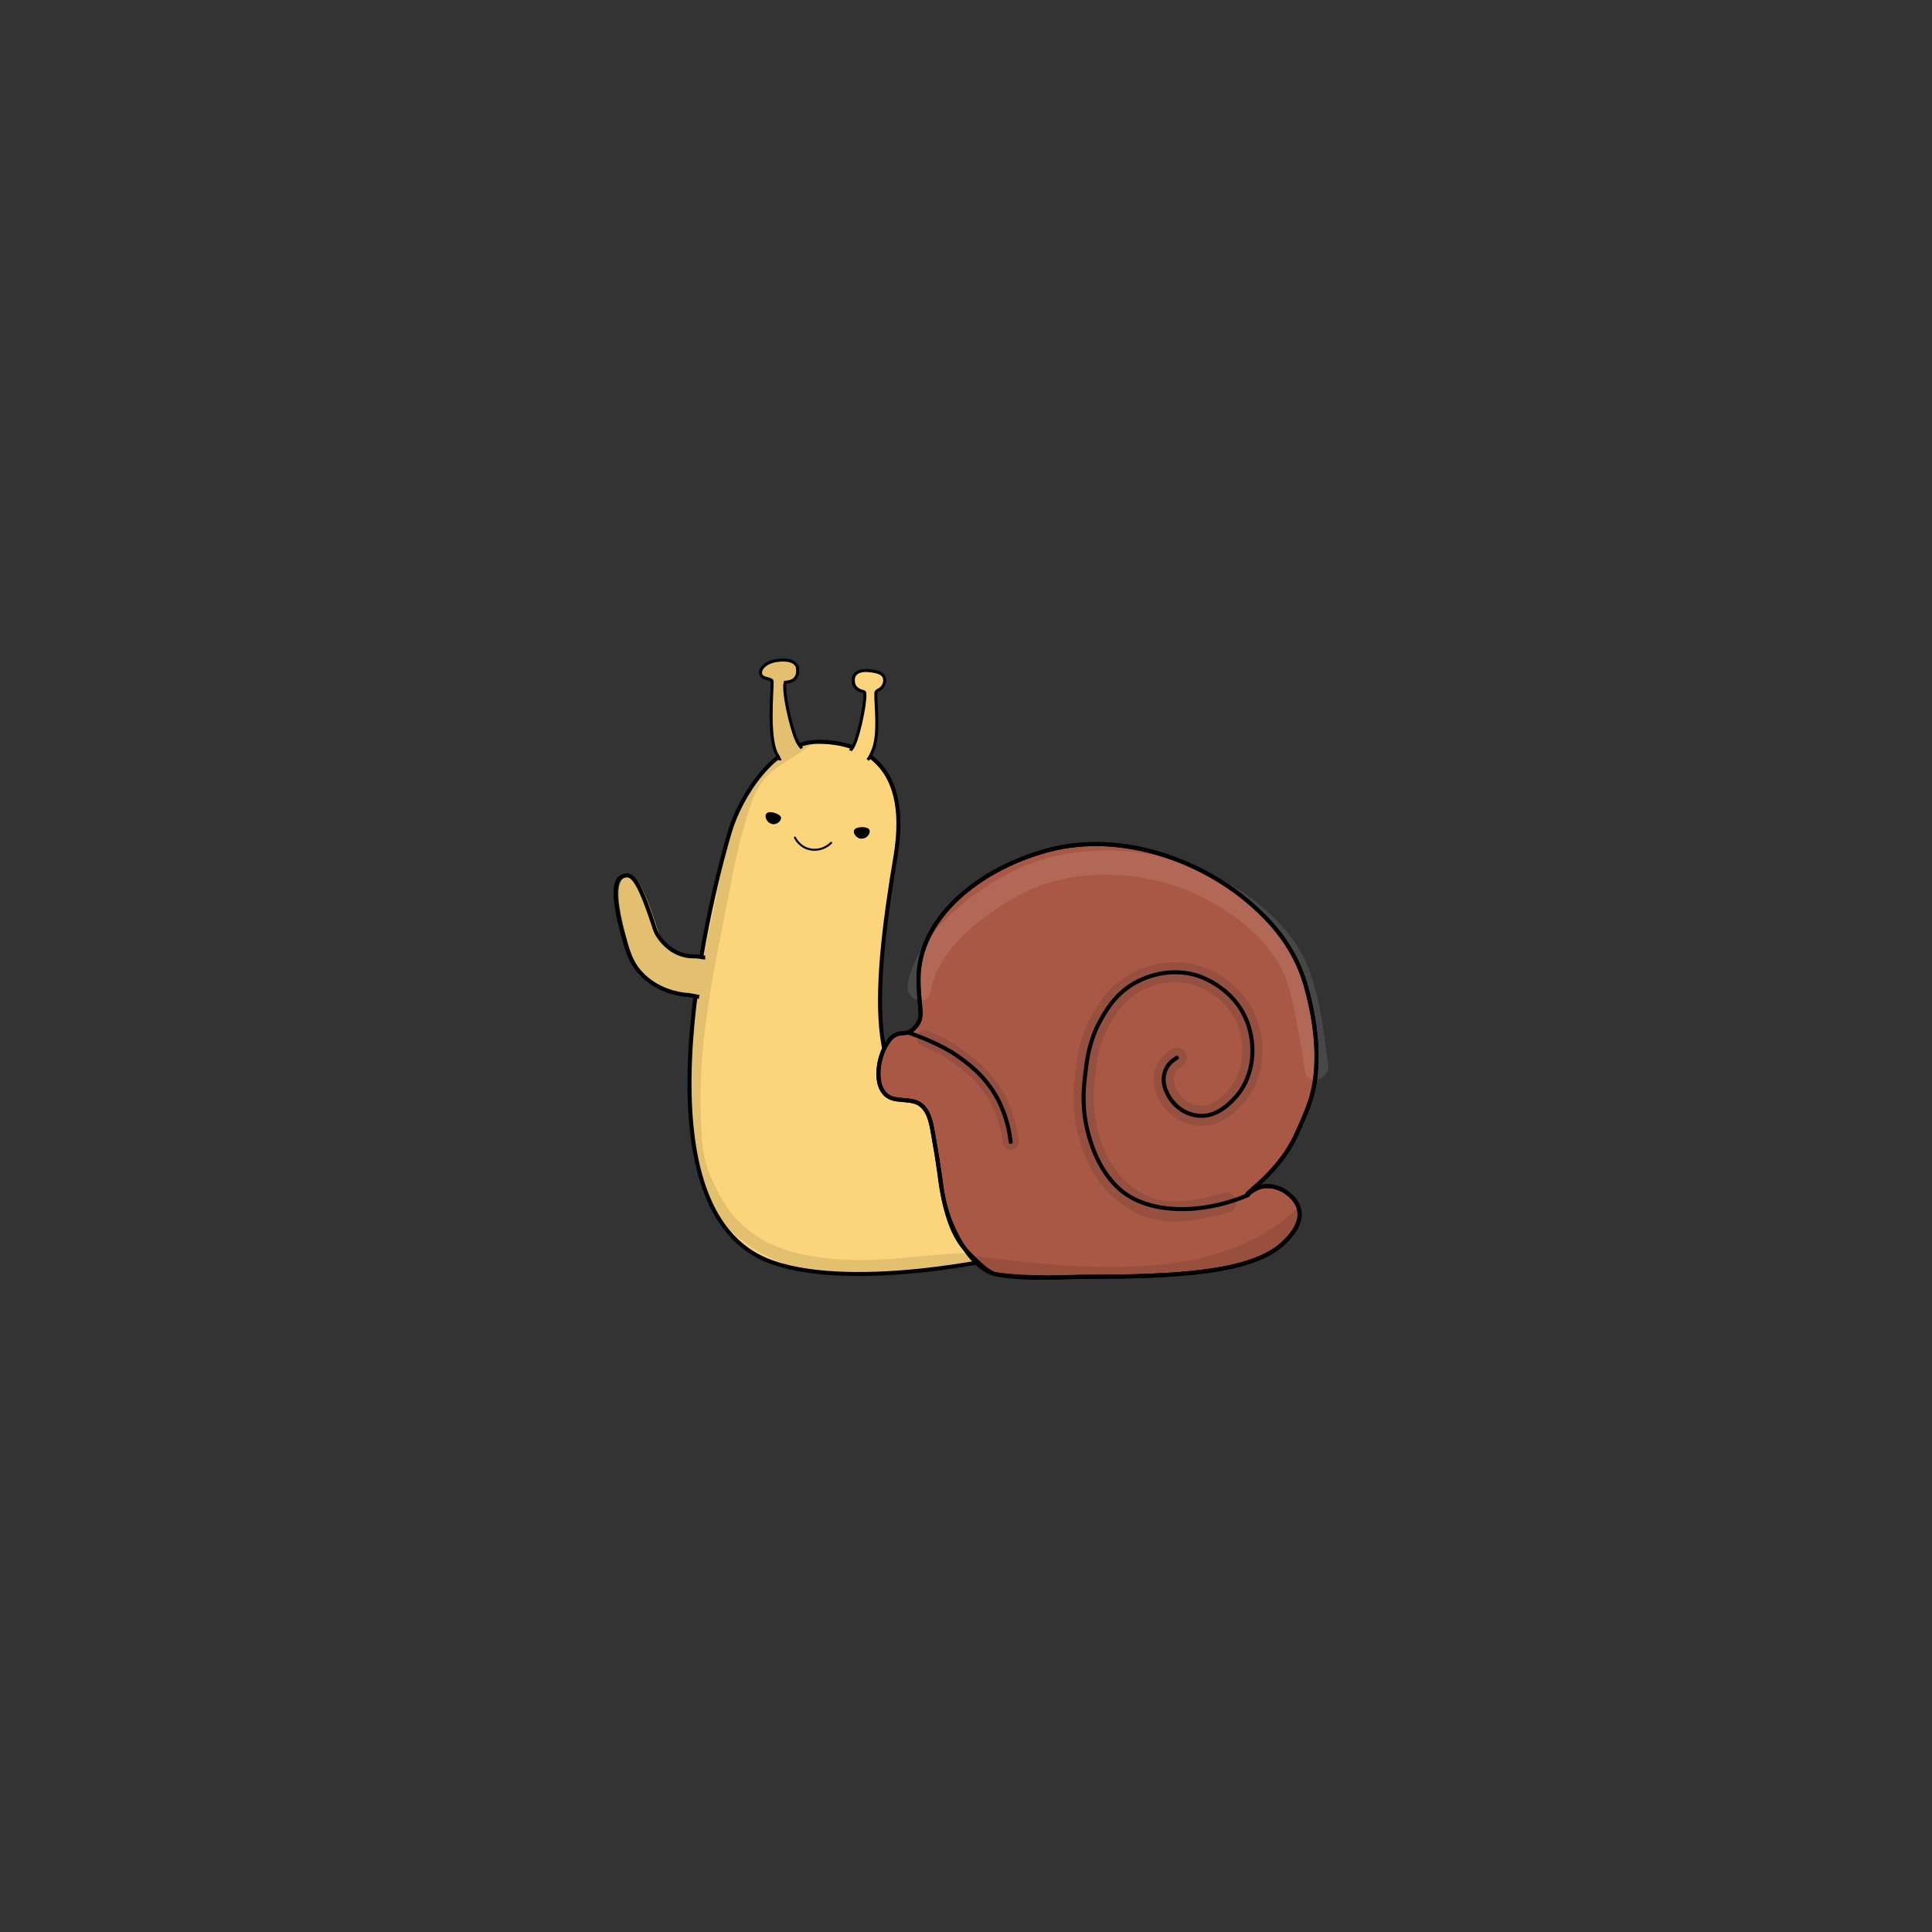 <?xml version="1.0" encoding="utf-8"?>
<!-- Generator: Adobe Illustrator 22.1.0, SVG Export Plug-In . SVG Version: 6.00 Build 0)  -->
<svg version="1.1" id="Слой_1" xmlns="http://www.w3.org/2000/svg" xmlns:xlink="http://www.w3.org/1999/xlink" x="0px" y="0px"
	 viewBox="0 0 480 480" style="enable-background:new 0 0 480 480;" xml:space="preserve">
<rect x="0" y="0" width="480" height="480" fill="#333333" stroke="none"/>
<style type="text/css">
	.st0{fill:#FCD47C;stroke:#000000;stroke-miterlimit:10;}
	.st1{opacity:0.1;clip-path:url(#SVGID_2_);}
	.st2{fill:#FCD47C;stroke:#000000;stroke-width:0.75;stroke-miterlimit:10;}
	.st3{opacity:0.1;}
	.st4{stroke:#000000;stroke-width:0.5;stroke-miterlimit:10;}
	.st5{fill:none;stroke:#000000;stroke-width:0.5;stroke-linecap:round;stroke-miterlimit:10;}
	.st6{fill:#FCD47C;stroke:#000000;stroke-linecap:round;stroke-miterlimit:10;}
	.st7{fill:#FCD47C;}
	.st8{fill:none;stroke:#000000;stroke-miterlimit:10;}
	.st9{fill:#A95845;stroke:#000000;stroke-miterlimit:10;}
	.st10{fill:#FFFFFF;}
	.st11{opacity:0.5;fill:none;stroke:#82483C;stroke-width:5;stroke-linecap:round;stroke-miterlimit:10;}
	.st12{fill:none;stroke:#000000;stroke-linecap:round;stroke-miterlimit:10;}
	.st13{opacity:0.5;fill:none;stroke:#82483C;stroke-width:4;stroke-linecap:round;stroke-miterlimit:10;}
	.st14{opacity:0.1;clip-path:url(#SVGID_4_);}
</style>

<g>
	<g>
		<path class="st0" d="M253.4,311.3c-3.5,1.4-43.6,9.9-63.1,1.7c-34.2-14.4-12.5-94.7-8.9-106.6c2.6-8.5,11-22.2,21.9-22.1
			c8.8,0,23.3,3.7,19.2,28.4c-5.8,34.3-7.8,65.1,14.1,60.2C242.1,271.6,253.4,311.3,253.4,311.3z"/>
		<g>
			<defs>
				<path id="SVGID_1_" d="M253.4,311.3c-3.5,1.4-43.6,9.9-63.1,1.7c-34.2-14.4-12.5-94.7-8.9-106.6c2.6-8.5,11-22.2,21.9-22.1
					c8.8,0,23.3,3.7,19.2,28.4c-5.8,34.3-7.8,65.1,14.1,60.2C242.1,271.6,253.4,311.3,253.4,311.3z"/>
			</defs>
			<clipPath id="SVGID_2_">
				<use xlink:href="#SVGID_1_"  style="overflow:visible;"/>
			</clipPath>
			<g class="st1">
				<g>
					<path d="M263.4,315.9c-4.3-1-8.4-2.9-12.7-3.8c-4.2-0.9-8.5-0.9-12.8-0.7c-9.7,0.5-19.3,2.2-29,1.5c-9.4-0.7-17.8-2.3-24.9-9
						c-3.4-3.2-5.4-7.1-7.3-11.3c-2.4-5.3-2.4-10.3-2.6-16c-0.6-19.3,3.7-37.4,7.3-56.1c0.9-4.6,1.8-9.3,3.1-13.8
						c1.3-4.6,2.6-10.3,6-13.8c2.7-2.8,6.3-4.5,9.4-6.7c4.2-3,8.2-5,13.5-3.1c1.8,0.7,2.6-2.2,0.8-2.9c-6.2-2.2-11.2,0.2-16.3,3.8
						c-4.9,3.5-10,5.9-12.6,11.6c-3.4,7.7-5.2,16-6.8,24.2c-1.6,8.5-3.6,16.8-5.1,25.3c-1.5,8.1-2.2,16.3-2.3,24.5
						c-0.1,7.2-0.9,15.9,2.1,22.6c2.8,6.3,5.8,12,11.4,16.2c5.9,4.5,12.2,6.7,19.5,7.3c9.7,0.8,18.9-0.1,28.5-0.8
						c5.3-0.4,10.6-0.9,15.8-0.1c4.9,0.8,9.5,2.9,14.3,4C264.5,319.2,265.3,316.3,263.4,315.9L263.4,315.9z"/>
				</g>
			</g>
		</g>
		<path class="st2" d="M199.2,185.9c-0.2-0.3-0.7-0.8-1.2-1.8c-1.5-3.2-3.6-12.6-2.9-14.6c0,0,1.5,0,2.3-0.8c1-1,0.8-2.2,0.7-3
			c-0.6-1.4-2.2-2-5.1-1.6c-2.4,0.3-4.4,1.9-4,3.4c0.3,1,1.5,1,2.3,1.3c0.2,0.1,0.5,0.2,0.5,0.4c0.2,1.7-1.3,15.2,1.6,18.8
			c0,0,0.1,0.2,0.2,0.5c0.1,0.2,0.2,0.3,0.2,0.4"/>
		<path class="st3" d="M199.2,185.9c-0.2-0.3-0.7-0.8-1.2-1.8c-1.5-3.2-3.6-12.6-2.9-14.6c0,0,1.5,0,2.3-0.8c1-1,0.8-2.2,0.7-3
			c-0.6-1.4-2.2-2-5.1-1.6c-2.4,0.3-4.4,1.9-4,3.4c0.3,1,1.5,1,2.3,1.3c0.2,0.1,0.5,0.2,0.5,0.4c0.2,1.7-1.3,15.2,1.6,18.8
			c0,0,0.1,0.2,0.2,0.5c0.1,0.2,0.2,0.3,0.2,0.4"/>
		<path class="st2" d="M211.3,186.5c0.1-0.3,0.5-0.5,0.9-1.5c1.4-2.9,3.3-12.7,2.5-13.1c-0.4-0.2-1.2-0.2-2-1
			c-0.6-0.6-0.7-1.3-0.7-2c0-0.5,0.2-1.1,0.5-1.4c0.7-0.8,2-1.1,4.1-0.8c2.1,0.3,3.2,0.9,3.2,2.4c0,0.7-0.4,1.5-1,2
			c-0.5,0.4-1.2,0.5-1.2,1.1c-0.1,2.9,1,10.3-0.8,14.4c-0.3,0.7-0.7,1.6-1.2,2.2"/>
		<path class="st4" d="M212.4,206.4c0.3-0.8,3-0.9,3.4-0.1c0.2,0.5-0.4,1.7-1.5,1.8C213,208.3,212.2,206.9,212.4,206.4z"/>
		<path class="st5" d="M197.5,208.1c0.2,0.4,1.2,2.2,3.3,2.8c2,0.6,4.2,0,5.7-1.5"/>
		<path class="st4" d="M193.8,203.2c-0.1-0.8-2.7-1.6-3.2-0.9c-0.4,0.4,0,1.7,1,2.1C192.7,204.9,193.9,203.8,193.8,203.2z"/>
		<path class="st6" d="M192.4,164.5"/>
		<path class="st6" d="M198.9,162.5"/>
		<path class="st6" d="M197.6,163.9"/>
		<path class="st6" d="M193.1,165.4"/>
		<g>
			<path class="st7" d="M174.4,247.9c-0.5-0.1-1.9-0.4-2.6-0.5c-0.9,0-6-0.4-10.3-3.9c-2.9-2.4-4.3-4.9-5.4-8.8
				c-4.7-16.1-1.5-16.7,0.1-17c2-0.3,3.8,2.8,7.3,13.6c0.4,1.2,3.6,6.7,9.8,6.5c1.1,0,2,0.3,2.6,0.3"/>
			<path class="st3" d="M174.4,247.9c-0.5-0.1-1.9-0.4-2.6-0.5c-0.9,0-6-0.4-10.3-3.9c-2.9-2.4-4.3-4.9-5.4-8.8
				c-4.7-16.1-1.5-16.7,0.1-17c2-0.3,3.8,2.8,7.3,13.6c0.4,1.2,3.6,6.7,9.8,6.5c1.1,0,2,0.3,2.6,0.3"/>
			<path class="st8" d="M173.7,247.7c-0.5-0.1-1.9-0.4-2.6-0.5c-0.9,0-6-0.4-10.3-3.9c-2.9-2.4-4.3-4.9-5.4-8.8
				c-4.7-16.1-1.5-16.7,0.1-17c2-0.3,3.8,2.8,7.3,13.6c0.4,1.2,3.6,6.7,9.8,6.5c1.1,0,2,0.3,2.6,0.3"/>
		</g>
	</g>
	<path class="st9" d="M227.1,255.5c2.7-2.8,1.2-4.2,1.1-11.9c-0.2-15.6,15.3-27.9,32.3-32.4c18.5-4.9,38.7,2.9,50.9,13.9
		c3.1,2.8,9.9,9.1,12.9,19.4c2,6.8,3.1,14.2,2.7,20.8c-0.4,6.7-2.2,10.5-4.9,16.5c-4.1,9.1-12.5,14.6-12.2,14.9
		c0.1,0.2,1.4-1.4,3.7-1.9c3.2-0.6,5.9,1.3,6.2,1.6c0.5,0.4,2.6,1.9,3,4.4c0.6,3.5-2.4,6.5-3.6,7.7c-7.6,7.8-27.2,8.7-49,8.7
		c-4.9,0-14.9,0.9-22.7-0.6c-6.3-1.2-12.1-12-13.4-20.4c-0.5-3.4-0.5-4.5-2.3-14.6c-0.5-3-1.1-5.8-3.3-7.3c-2.1-1.4-5.3-0.6-7.5-1.7
		c-4.5-2.3-2.9-11.4,0.5-14.8C223.8,255.8,225.1,257.6,227.1,255.5z"/>
	<g class="st3">
		<g>
			<path class="st10" d="M231.2,246.4c1.8-10.7,13-19.1,22-24c11.8-6.4,26.9-6.4,39.4-2.1c11.6,4.1,24.6,13.3,27.8,25.7
				c1.7,6.6,2.8,13.4,3.8,20.1c0.6,3.8,6.3,2.2,5.8-1.6c-1.1-7.9-2-16.4-4.9-23.9c-5.2-13.5-20.7-23.4-34.1-27.1
				c-13.8-3.8-29.3-2.9-41.9,4.3c-9.8,5.6-21.6,15.1-23.6,26.9C224.8,248.6,230.6,250.2,231.2,246.4L231.2,246.4z"/>
		</g>
	</g>
	<path class="st11" d="M292.4,262.8c-0.7,0.4-2.1,1.3-2.8,3c-1.3,2.9,0.3,5.8,0.8,6.6c1.5,2.6,4.3,4.6,7.5,4.8
		c4.9,0.4,8.3-3.8,9.5-5.1c4.1-5,4.7-12.2,2.5-18.1c-3.5-9.3-12.8-11.8-13.4-11.9c-7.3-1.8-13.2,1.3-14.9,2.3
		c-4.7,2.8-6.9,6.8-8.3,9.3c-2.6,4.8-3.2,9.1-3.6,12.6c-0.4,3.2-1,7.9,0.3,13.8c0.5,2.2,2.3,10.1,8.1,15.3
		c7.3,6.5,13.9,6.9,26.6,3.4"/>
	<path class="st12" d="M292.4,262.8c-0.7,0.4-2.1,1.3-2.8,3c-1.3,2.9,0.3,5.8,0.8,6.6c1.5,2.6,4.3,4.6,7.5,4.8
		c4.9,0.4,8.3-3.8,9.5-5.1c4.1-5,4.7-12.2,2.5-18.1c-3.5-9.3-12.8-11.8-13.4-11.9c-7.3-1.8-13.2,1.3-14.9,2.3
		c-4.7,2.8-6.9,6.8-8.3,9.3c-2.6,4.8-3.2,9.1-3.6,12.6c-0.4,3.2-1,7.9,0.3,13.8c0.5,2.2,2.3,10.1,8.1,15.3c7.3,6.5,20.8,6.3,32,1.5"
		/>
	<path class="st13" d="M251.1,283.7c-0.3-2.5-1-6.5-3.3-10.8c-3.1-5.7-7.4-8.8-10.3-10.8c-2.3-1.6-3-2.2-7.7-4.1"/>
	<path class="st12" d="M251.1,283.7c-0.3-2.5-1-6.5-3.3-10.8c-3.1-5.7-7.4-8.8-10.3-10.8c-2.3-1.6-7.1-4-12-5.6"/>
	<g>
		<defs>
			<path id="SVGID_3_" d="M227.1,255.5c2.7-2.8,1.2-4.2,1.1-11.9c-0.2-15.6,16.2-25.9,33.2-30.4c18.5-4.9,37.8,0.9,50,11.9
				c3.1,2.8,9.9,9.1,12.9,19.4c2,6.8,1.7,12.8,1.2,19.4c-0.4,6.7-0.8,11.9-3.5,17.9c-4.1,9.1-12.8,14.7-12.5,15c0.1,0.2,1.7-1.5,4-2
				c3.2-0.6,5.9,1.3,6.2,1.6c0.5,0.4,2.6,1.9,3,4.4c0.6,3.5-2.4,6.5-3.6,7.7c-7.6,7.8-27.2,8.7-49,8.7c-4.9,0-14.2,0.6-22.7-0.6
				c-2.3-0.3-6.8-5.3-7.3-5.8c-3.8-3.9-5.2-9.9-6.1-14.6c-0.7-3.4-0.5-4.5-2.3-14.6c-0.5-3-1.1-5.8-3.3-7.3
				c-2.1-1.4-5.3-0.6-7.5-1.7c-4.5-2.3-2.9-11.4,0.5-14.8C223.8,255.8,225.1,257.6,227.1,255.5z"/>
		</defs>
		<clipPath id="SVGID_4_">
			<use xlink:href="#SVGID_3_"  style="overflow:visible;"/>
		</clipPath>
		<g class="st14">
			<g>
				<path d="M241.2,318c31.8,3.8,75.1,8.3,93.8-24.6c1.9-3.4-3.3-6.4-5.2-3c-17.4,30.6-59.3,25.1-88.6,21.6
					C237.4,311.5,237.4,317.5,241.2,318L241.2,318z"/>
			</g>
		</g>
	</g>
	<path class="st8" d="M227.1,255.5c2.7-2.8,1.2-4.2,1.1-11.9c-0.2-15.6,15.3-27.9,32.3-32.4c18.5-4.9,38.7,2.9,50.9,13.9
		c3.1,2.8,9.9,9.1,12.9,19.4c2,6.8,3.1,14.2,2.7,20.8c-0.4,6.7-2.2,10.5-4.9,16.5c-4.1,9.1-12.5,14.6-12.2,14.9
		c0.1,0.2,1.4-1.4,3.7-1.9c3.2-0.6,5.9,1.3,6.2,1.6c0.5,0.4,2.6,1.9,3,4.4c0.6,3.5-2.4,6.5-3.6,7.7c-7.6,7.8-27.2,8.7-49,8.7
		c-4.9,0-14.2,0.6-22.7-0.6c-2.3-0.3-6.8-5.3-7.3-5.8c-3.8-3.9-5.2-9.9-6.1-14.6c-0.7-3.4-0.5-4.5-2.3-14.6c-0.5-3-1.1-5.8-3.3-7.3
		c-2.1-1.4-5.3-0.6-7.5-1.7c-4.5-2.3-2.9-11.4,0.5-14.8C223.8,255.8,225.1,257.6,227.1,255.5z"/>
</g>
</svg>
